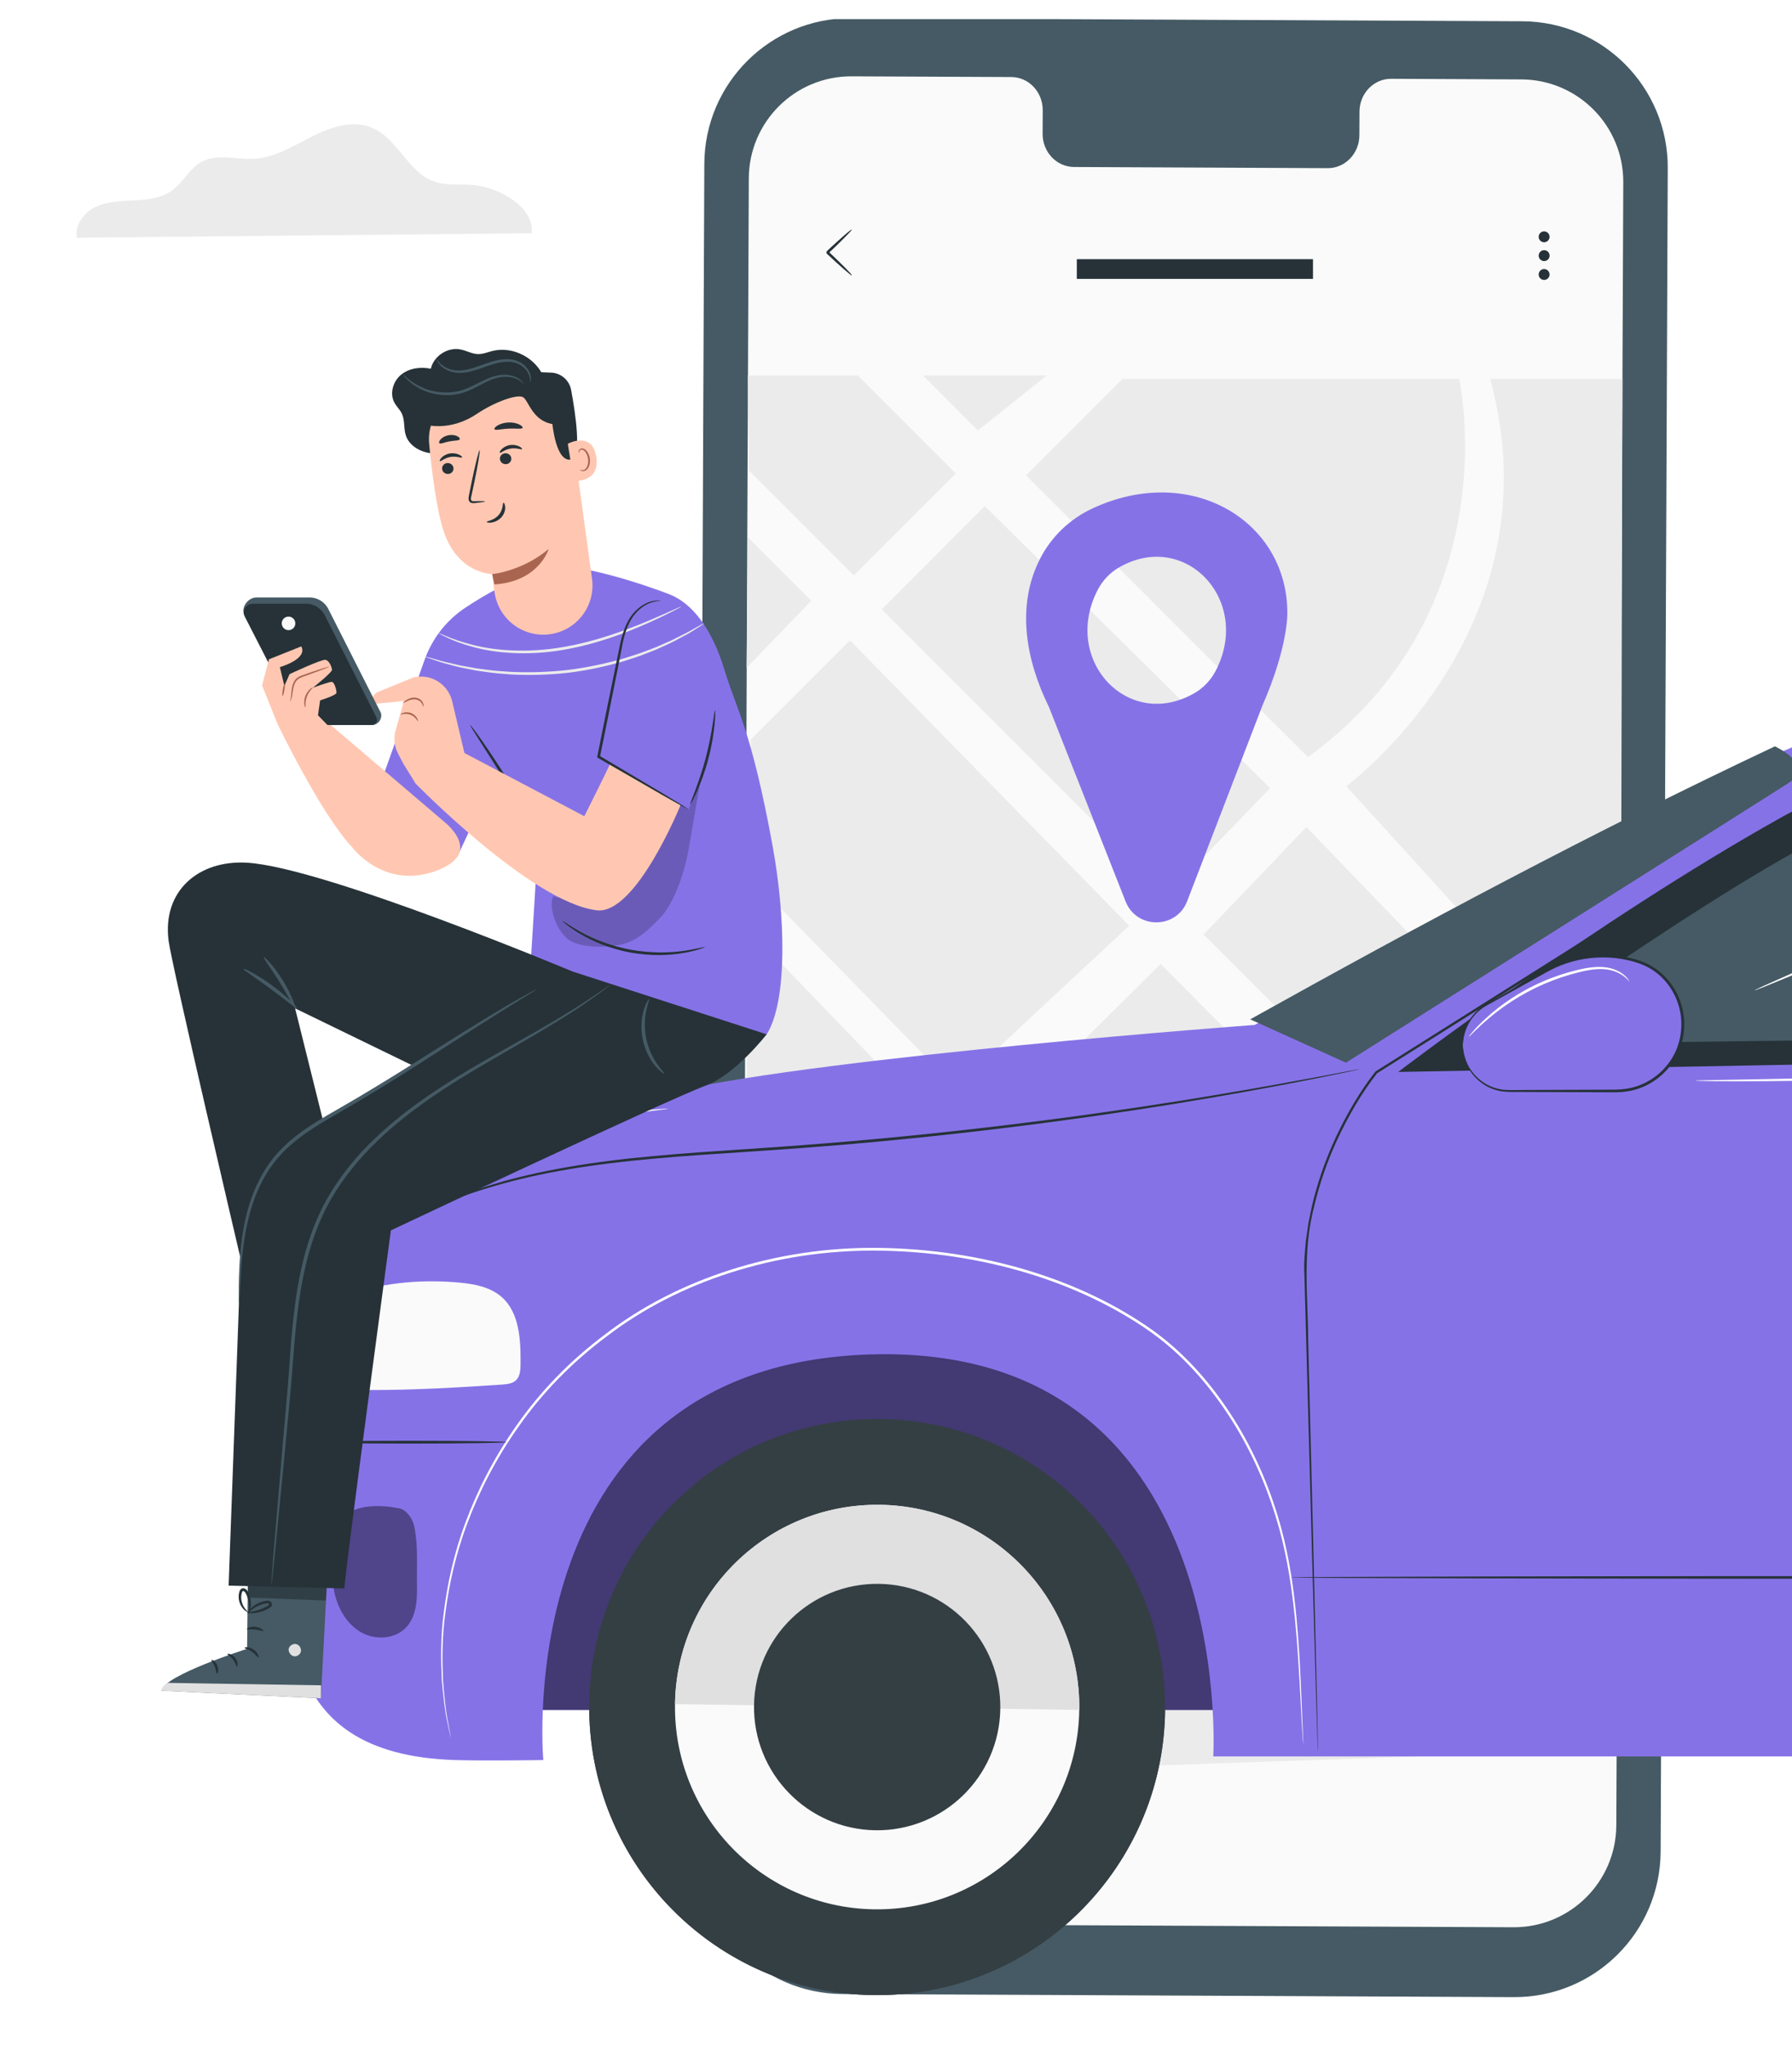 <svg width="375" height="428" viewBox="0 0 375 428" fill="none" xmlns="http://www.w3.org/2000/svg">
<g clip-path="url(#clip0_2_1418)" filter="url(#filter0_d_2_1418)">
<path d="M316.777 413.725L176.347 413.081C159.454 413.007 145.825 399.25 145.899 382.356L147.389 30.275C147.463 13.37 161.218 -0.27 178.122 -0.196L318.552 0.448C335.445 0.522 349.074 14.278 349 31.173L347.51 383.264C347.436 400.169 333.681 413.81 316.777 413.725Z" fill="#455A64"/>
<path d="M318.351 12.609L291.125 12.482C287.469 12.461 284.501 15.546 284.49 19.361L284.469 24.295C284.458 28.109 281.479 31.194 277.834 31.173L224.766 30.93C221.111 30.909 218.163 27.803 218.184 23.988L218.206 19.054C218.216 15.24 215.279 12.123 211.624 12.113L202.052 12.07L178.217 11.965C166.385 11.912 156.749 21.463 156.696 33.297L155.238 376.957C155.186 388.79 164.736 398.415 176.559 398.468L316.713 399.113C328.546 399.166 338.181 389.614 338.234 377.781L339.692 34.121C339.745 22.287 330.194 12.662 318.372 12.609H318.351Z" fill="#FAFAFA"/>
<path d="M156.506 74.534H179.474L199.981 95.032L178.661 116.343L156.749 94.43L156.506 74.534Z" fill="#EBEBEB"/>
<path d="M204.651 86.04L193.146 74.534H219.04L204.651 86.04Z" fill="#EBEBEB"/>
<path d="M214.719 95.434L234.888 75.264H305.356C305.356 75.264 316.143 123.443 273.703 154.369L214.719 95.423V95.434Z" fill="#EBEBEB"/>
<path d="M206.088 101.868L184.514 123.454L244.217 183.161L265.79 160.856L206.088 101.868Z" fill="#EBEBEB"/>
<path d="M156.242 135.678L169.765 121.647L156.506 108.387L156.242 135.678Z" fill="#EBEBEB"/>
<path d="M177.858 129.92L157.087 150.692V179.558L199.981 223.448L236.303 189.627L177.858 129.92Z" fill="#EBEBEB"/>
<path d="M281.722 160.433C281.722 160.433 326.211 127.807 311.832 75.274H339.502L339.164 223.574L281.722 160.444V160.433Z" fill="#EBEBEB"/>
<path d="M273.386 168.992L251.866 191.465L317.844 257.437L338.023 236.052L273.386 168.992Z" fill="#EBEBEB"/>
<path d="M242.875 197.614L209.067 231.192L276.693 298.358L310.448 265.721L242.875 197.614Z" fill="#EBEBEB"/>
<path d="M225.157 365.852L276.852 312.252L326.032 362.386L225.157 365.852Z" fill="#EBEBEB"/>
<path d="M284.913 305.342L338.752 252.007C338.752 254.374 338.287 362.651 338.287 362.651L284.913 305.353V305.342Z" fill="#EBEBEB"/>
<path d="M238.818 275.367L269.361 305.913L209.067 368.155L181.197 334.726L238.818 275.367Z" fill="#EBEBEB"/>
<path d="M156.295 339.068C159.179 338.783 233.039 269.609 233.039 269.609L156.295 190.081V339.068Z" fill="#EBEBEB"/>
<path d="M155.228 354.832L173.009 339.068L197.636 368.155H155.228V357.03" fill="#EBEBEB"/>
<path d="M178.238 53.593C178.133 53.699 175.777 51.649 172.966 49.008C172.966 48.205 172.966 48.786 172.966 48.606H172.977L172.998 48.575L173.03 48.543L173.093 48.48L173.22 48.353L173.484 48.11C173.653 47.951 173.822 47.793 173.991 47.634C174.319 47.328 174.646 47.032 174.963 46.747C175.544 46.229 176.094 45.743 176.622 45.268C177.573 44.433 178.196 43.958 178.249 44.01C178.302 44.063 177.773 44.655 176.886 45.553C176.379 46.05 175.861 46.567 175.312 47.117L174.372 48.025L173.864 48.501L173.611 48.744L173.484 48.871L173.421 48.934L173.389 48.966H173.368V48.987H173.357C173.357 48.818 173.357 49.388 173.357 48.596C176.168 51.248 178.365 53.477 178.259 53.583L178.238 53.593Z" fill="#263238"/>
<path d="M324.267 45.532C324.267 46.166 323.749 46.673 323.126 46.673C322.503 46.673 321.985 46.155 321.985 45.532C321.985 44.908 322.503 44.391 323.126 44.391C323.749 44.391 324.267 44.908 324.267 45.532Z" fill="#263238"/>
<path d="M323.94 48.66C324.383 49.103 324.383 49.832 323.94 50.276C323.496 50.72 322.767 50.72 322.323 50.276C321.879 49.832 321.879 49.103 322.323 48.66C322.767 48.216 323.496 48.216 323.94 48.66Z" fill="#263238"/>
<path d="M324.267 53.414C324.267 54.048 323.749 54.555 323.126 54.555C322.503 54.555 321.985 54.037 321.985 53.414C321.985 52.791 322.503 52.273 323.126 52.273C323.749 52.273 324.267 52.791 324.267 53.414Z" fill="#263238"/>
<path d="M274.76 50.212H225.337V54.333H274.76V50.212Z" fill="#263238"/>
<path d="M269.393 124.183C269.393 104.932 249.161 92.729 228.538 102.386C223.879 104.563 220.023 108.25 217.688 112.793C212.501 122.841 214.793 134.326 219.495 143.856L235.543 184.545C237.856 190.409 246.171 190.377 248.432 184.492L264.174 143.592C269.625 131.135 269.393 124.194 269.393 124.194V124.183ZM250.017 140.94C236.155 149.002 222.104 134.104 229.7 119.397C230.715 117.442 232.257 115.794 234.106 114.727C247.967 106.665 262.029 121.563 254.422 136.27C253.408 138.225 251.866 139.873 250.017 140.94Z" fill="#8672E7"/>
<path d="M724.458 261.967H99.583V353.663H724.458V261.967Z" fill="#8672E7"/>
<g opacity="0.5">
<path d="M724.458 261.967H99.583V353.663H724.458V261.967Z" fill="black"/>
</g>
<path d="M187.594 413.174C220.797 410.939 245.902 382.209 243.668 349.004C241.433 315.799 212.706 290.692 179.503 292.927C146.3 295.161 121.195 323.891 123.429 357.096C125.664 390.302 154.391 415.408 187.594 413.174Z" fill="#343F44"/>
<path d="M123.314 352.03C123.314 352.03 123.314 352.131 123.314 352.188C122.829 385.46 149.42 412.83 182.69 413.303C215.96 413.788 243.328 387.195 243.813 353.922C243.813 353.866 243.813 353.821 243.813 353.765L123.336 352.03H123.314Z" fill="#343F44"/>
<path d="M141.255 352.447C140.917 375.808 159.579 395.023 182.938 395.361C206.297 395.699 225.511 377.035 225.849 353.675C226.187 330.315 207.524 311.099 184.166 310.761C160.807 310.423 141.593 329.087 141.255 352.447Z" fill="#FAFAFA"/>
<path d="M184.166 310.75C160.807 310.412 141.593 329.076 141.255 352.436L225.849 353.653C226.187 330.292 207.525 311.077 184.166 310.739V310.75Z" fill="#E0E0E0"/>
<path d="M157.789 352.683C157.586 366.909 168.95 378.612 183.186 378.826C197.411 379.029 209.124 367.664 209.327 353.427C209.529 339.201 198.165 327.487 183.929 327.284C169.705 327.082 158.003 338.446 157.789 352.683Z" fill="#343F44"/>
<path d="M262.531 210.381C262.531 210.381 173.804 216.925 140.917 224.303C117.739 229.506 73.049 238.472 73.589 266.597L77.137 286.747C77.137 286.747 60.558 294.316 60.558 313.644C60.558 332.972 56.515 362.944 95.202 364.138C101.577 364.341 113.695 364.138 113.695 364.138C113.695 364.138 106.262 281.724 181.981 279.302C259.006 276.847 253.893 363.384 253.893 363.384H575.352C575.352 363.384 562.163 279.077 645.079 278.964C727.994 278.84 715.38 363.936 715.38 363.936C715.38 363.936 745.879 366.571 760.07 340.936C774.261 315.3 770.567 297.053 770.567 297.053L770.094 280.845C769.936 275.326 765.521 270.877 760.014 270.663C760.014 270.663 765.555 229.855 757.052 222.793C748.549 215.731 701.955 173.133 701.955 173.133L704.174 171.736C707.89 169.404 707.248 163.795 703.093 162.365C685.399 156.283 650.417 144.242 642.195 141.37C640.956 140.942 639.684 140.671 638.377 140.57C633.467 140.198 619.58 139.309 594.07 139.038C562.996 138.712 439.625 139.038 439.625 139.038C439.625 139.038 397.165 142.53 373.514 152.949C348.646 163.897 262.543 210.381 262.543 210.381H262.531Z" fill="#8672E7"/>
<g opacity="0.4">
<path d="M83.05 311.414C79.829 310.761 74.895 310.693 72.44 312.879C70.616 314.501 70.131 317.114 69.861 319.547C69.478 322.869 69.287 326.282 70.086 329.537C70.875 332.792 72.778 335.901 75.718 337.501C78.657 339.1 82.701 338.841 84.987 336.397C87.082 334.167 87.318 330.81 87.262 327.746C87.183 323.399 87.532 319.716 86.733 315.447C86.575 314.636 86.147 313.599 85.629 312.969C84.773 311.932 84.12 311.493 83.061 311.426" fill="black"/>
</g>
<path d="M77.137 286.747C86.552 286.77 95.698 286.229 105.091 285.599C106.104 285.531 107.208 285.418 107.951 284.731C108.852 283.898 108.92 282.524 108.931 281.296C108.976 276.25 108.728 270.506 104.899 267.217C102.557 265.212 99.347 264.581 96.283 264.288C88.726 263.578 80.797 264.164 73.589 266.575L77.137 286.725V286.747Z" fill="#FAFAFA"/>
<path d="M272.724 360.804C272.724 360.804 272.69 360.534 272.645 360.005C272.611 359.453 272.555 358.664 272.488 357.639C272.375 355.544 272.206 352.481 271.992 348.55C271.767 344.608 271.508 339.776 270.945 334.189C270.359 328.613 269.503 322.261 267.622 315.458C265.73 308.666 262.835 301.435 258.556 294.328C254.253 287.277 248.599 280.226 241.031 274.774C225.826 263.961 205.295 257.845 183.828 257.586C162.294 257.327 141.841 264.13 127.03 275.473C119.552 281.025 113.358 287.513 108.593 294.294C103.784 301.052 100.27 308.001 97.804 314.602C95.303 321.202 93.986 327.498 93.242 333.04C92.431 338.593 92.555 343.447 92.691 347.39C92.995 351.321 93.344 354.373 93.794 356.4C93.975 357.414 94.121 358.191 94.211 358.732C94.301 359.261 94.335 359.532 94.335 359.532C94.335 359.532 94.267 359.273 94.155 358.743C94.042 358.203 93.884 357.425 93.67 356.423C93.186 354.395 92.803 351.343 92.454 347.401C92.285 343.459 92.127 338.582 92.905 333.006C93.625 327.431 94.909 321.112 97.398 314.467C99.865 307.832 103.368 300.827 108.188 294.023C112.963 287.198 119.18 280.654 126.704 275.056C141.593 263.623 162.181 256.753 183.839 257.012C205.43 257.282 226.052 263.432 241.358 274.346C248.994 279.865 254.67 286.984 258.984 294.08C263.275 301.232 266.169 308.519 268.039 315.345C269.908 322.193 270.731 328.568 271.282 334.155C271.823 339.753 272.048 344.585 272.229 348.538C272.397 352.481 272.521 355.533 272.611 357.639C272.657 358.664 272.69 359.453 272.713 360.005C272.735 360.534 272.724 360.816 272.724 360.816V360.804Z" fill="white"/>
<path d="M275.773 362.225C275.773 362.225 275.75 362 275.739 361.549L275.671 359.556C275.615 357.787 275.536 355.174 275.435 351.773C275.243 344.947 274.951 334.945 274.59 322.24C274.241 309.523 273.824 294.081 273.34 276.398C273.216 271.971 273.092 267.409 272.968 262.713C272.811 260.37 273.058 257.971 273.272 255.56C273.441 254.355 273.61 253.15 273.791 251.933C274.038 250.728 274.286 249.523 274.534 248.295C275.671 243.452 277.327 238.598 279.546 233.867C281.776 229.147 284.422 224.484 287.801 220.159L287.824 220.125L287.858 220.103C305.056 209.267 323.752 197.486 343.529 185.029C348.473 181.909 353.485 178.755 358.564 175.556C363.543 172.177 368.926 169.294 374.479 166.669C380.042 164.056 385.82 161.77 391.756 159.765C394.718 158.728 397.747 157.872 400.777 156.971C403.84 156.194 406.893 155.327 410.024 154.696C422.007 152.038 434.081 150.72 445.906 150.168C457.743 149.616 469.355 149.65 480.64 150.281L480.967 150.303L480.899 150.63C475.572 174.463 470.549 196.945 465.943 217.546V217.591L465.909 217.636C463.104 222.254 460.863 227.109 459.196 232.008C457.597 236.919 456.561 241.965 456.921 246.887C457.304 251.832 457.439 256.675 457.563 261.361C457.653 266.058 457.743 270.619 457.834 275.035C458.093 292.718 458.16 308.138 458.205 320.854C458.216 333.56 458.228 343.539 458.239 350.365C458.228 353.766 458.216 356.368 458.205 358.148C458.205 359.026 458.194 359.68 458.183 360.141C458.183 360.592 458.16 360.817 458.16 360.817C458.16 360.817 458.149 360.592 458.138 360.141C458.138 359.68 458.126 359.015 458.115 358.148C458.115 356.379 458.093 353.766 458.07 350.365C458.025 343.539 457.969 333.548 457.901 320.854C457.811 308.149 457.698 292.718 457.406 275.046C457.315 270.631 457.214 266.069 457.113 261.372C456.978 256.675 456.831 251.855 456.448 246.921C456.077 241.909 457.113 236.807 458.723 231.851C460.401 226.906 462.631 222.029 465.47 217.355L465.436 217.433C470.02 196.821 475.032 174.34 480.336 150.506L480.595 150.855C469.344 150.225 457.732 150.202 445.929 150.754C434.126 151.306 422.097 152.624 410.147 155.271C407.028 155.89 403.987 156.769 400.935 157.534C397.916 158.436 394.898 159.28 391.947 160.317C386.034 162.31 380.268 164.585 374.726 167.187C369.196 169.8 363.835 172.673 358.891 176.018C353.812 179.217 348.8 182.37 343.855 185.479C324.056 197.925 305.348 209.696 288.139 220.508L288.195 220.452C284.862 224.71 282.215 229.361 279.996 234.047C277.777 238.744 276.133 243.565 274.996 248.374C272.461 258.027 273.734 267.556 273.757 276.375C274.196 294.059 274.579 309.501 274.894 322.217C275.198 334.923 275.435 344.924 275.593 351.75C275.66 355.152 275.716 357.765 275.761 359.533C275.773 360.412 275.784 361.076 275.795 361.527C275.795 361.977 275.795 362.203 275.795 362.203L275.773 362.225Z" fill="#263238"/>
<path d="M292.569 220.214L464.583 217.049L576.534 214.999L613.453 193.689C616.438 191.965 617.237 188.001 615.154 185.252L592.178 155.055C589.779 151.901 586.062 150.043 582.109 150.009L456.891 148.995C456.891 148.995 409.734 146.258 372.59 167.062C333.486 188.958 292.569 220.225 292.569 220.225V220.214Z" fill="#263238"/>
<path d="M371.407 152.104C371.407 152.104 380.035 156.035 374.414 159.685C368.806 163.323 281.655 218.277 281.655 218.277L261.619 209.21C297.108 189.432 332.957 170.239 371.407 152.116V152.104Z" fill="#455A64"/>
<path d="M284.471 219.651C284.471 219.651 284.291 219.707 283.93 219.786L282.342 220.135C280.923 220.428 278.862 220.856 276.227 221.396C270.911 222.455 263.207 223.942 253.656 225.575C234.555 228.864 208.02 232.694 178.546 235.251C171.18 235.893 163.972 236.422 157.012 236.872C150.051 237.334 143.339 237.751 136.964 238.337C124.215 239.452 112.783 241.31 103.503 244.07C94.2 246.739 87.082 250.163 82.408 252.867C80.009 254.128 78.308 255.367 77.092 256.11C76.506 256.482 76.056 256.775 75.718 256.978C75.402 257.169 75.233 257.259 75.233 257.259C75.233 257.259 75.38 257.135 75.673 256.933C75.999 256.707 76.439 256.403 77.013 256.009C78.207 255.232 79.896 253.959 82.284 252.664C86.935 249.893 94.053 246.39 103.379 243.664C112.682 240.837 124.136 238.934 136.908 237.796C143.294 237.199 150.006 236.76 156.966 236.298C163.927 235.836 171.124 235.307 178.489 234.665C207.952 232.119 234.476 228.357 253.589 225.17C263.151 223.582 270.854 222.162 276.193 221.171C278.84 220.676 280.901 220.281 282.331 220.011C283.018 219.887 283.547 219.797 283.93 219.718C284.291 219.662 284.482 219.639 284.482 219.639L284.471 219.651Z" fill="#263238"/>
<path d="M559.145 325.943C559.145 326.101 494.429 326.236 414.611 326.236C334.793 326.236 270.066 326.101 270.066 325.943C270.066 325.786 334.77 325.651 414.611 325.651C494.452 325.651 559.145 325.786 559.145 325.943Z" fill="#263238"/>
<path d="M106.003 297.65C106.003 297.808 96.847 297.943 85.561 297.943C74.276 297.943 65.12 297.808 65.12 297.65C65.12 297.492 74.265 297.357 85.561 297.357C96.858 297.357 106.003 297.492 106.003 297.65Z" fill="#263238"/>
<path d="M314.148 214.391C314.148 214.391 369.132 174.676 390.824 166.791C411.761 159.177 422.675 157.263 442.34 156.711C461.137 156.181 472.591 156.699 472.591 156.699L458.062 212.622L314.148 214.413V214.391Z" fill="#455A64"/>
<path d="M306.106 214.571C306.106 211.09 307.987 207.88 311.017 206.168L323.642 199.072C327.246 197.045 331.301 195.986 335.434 195.986C338.002 195.986 340.536 196.391 342.935 197.18C348.33 198.948 351.923 204.073 352.148 209.75C352.452 217.634 346.134 224.201 338.239 224.201H315.736C310.42 224.201 306.106 219.887 306.106 214.571Z" fill="#8672E7"/>
<path d="M306.106 214.571C306.106 214.571 306.14 214.999 306.253 215.787C306.354 216.576 306.647 217.747 307.357 219.087C308.1 220.405 309.339 221.87 311.231 222.895C312.177 223.39 313.281 223.762 314.475 223.919C315.668 224.066 316.986 223.976 318.36 223.987C323.856 223.965 330.389 223.953 337.631 223.919C339.433 223.919 341.246 223.705 342.992 223.041C344.737 222.388 346.37 221.363 347.756 220.011C349.13 218.659 350.267 217.004 350.966 215.134C351.675 213.264 351.957 211.214 351.81 209.176C351.495 205.076 349.31 201.291 346.123 199.095C344.546 197.969 342.733 197.326 340.908 196.898C339.084 196.459 337.248 196.256 335.457 196.256C331.864 196.256 328.474 197.056 325.568 198.374C324.115 199.027 322.786 199.85 321.469 200.559C320.162 201.291 318.901 201.99 317.707 202.654C315.308 203.983 313.146 205.177 311.231 206.247C309.328 207.272 308.089 208.748 307.368 210.065C306.636 211.395 306.366 212.577 306.253 213.366C306.14 214.165 306.152 214.582 306.118 214.582C306.118 214.582 306.061 214.154 306.14 213.343C306.219 212.543 306.456 211.338 307.176 209.953C307.886 208.59 309.147 207.036 311.085 205.954C312.988 204.873 315.139 203.645 317.516 202.294C318.709 201.618 319.96 200.908 321.255 200.165C322.561 199.444 323.89 198.611 325.377 197.935C328.328 196.572 331.797 195.727 335.468 195.716C337.304 195.716 339.185 195.919 341.054 196.358C342.913 196.786 344.827 197.45 346.472 198.633C349.794 200.92 352.092 204.873 352.407 209.142C352.565 211.271 352.272 213.411 351.529 215.359C350.797 217.308 349.614 219.042 348.173 220.439C346.731 221.847 345.019 222.917 343.206 223.582C341.392 224.269 339.466 224.494 337.642 224.471C330.4 224.449 323.879 224.426 318.372 224.404C316.997 224.381 315.702 224.449 314.441 224.291C313.191 224.122 312.053 223.717 311.085 223.187C309.136 222.095 307.897 220.552 307.165 219.2C306.467 217.815 306.208 216.61 306.14 215.81C306.073 214.999 306.118 214.571 306.118 214.571H306.106Z" fill="#263238"/>
<path d="M455.652 220.213C455.652 220.213 455.562 220.236 455.393 220.247C455.19 220.247 454.931 220.27 454.627 220.281C453.906 220.292 452.926 220.315 451.687 220.349C449.086 220.394 445.403 220.461 440.887 220.54C431.764 220.709 419.172 221.047 405.251 221.43C391.331 221.813 378.728 222.083 369.605 222.139C365.044 222.173 361.35 222.173 358.793 222.139C357.554 222.117 356.574 222.106 355.854 222.094L355.088 222.072C354.919 222.072 354.829 222.049 354.829 222.038C354.829 222.027 354.919 222.016 355.088 222.004C355.29 222.004 355.549 221.982 355.854 221.97C356.574 221.959 357.554 221.937 358.793 221.903C361.395 221.858 365.078 221.79 369.594 221.711C378.717 221.542 391.32 221.205 405.24 220.822C419.161 220.439 431.764 220.168 440.887 220.112C445.448 220.078 449.142 220.078 451.699 220.112C452.938 220.135 453.917 220.146 454.638 220.157C454.942 220.157 455.19 220.18 455.404 220.18C455.573 220.18 455.663 220.202 455.663 220.213H455.652Z" fill="white"/>
<path d="M419.521 180.725C419.589 180.871 407.921 186.007 393.471 192.202C379.021 198.397 367.251 203.285 367.195 203.139C367.128 202.992 378.796 197.856 393.246 191.661C407.696 185.478 419.465 180.578 419.521 180.725Z" fill="white"/>
<path d="M139.858 227.884C139.858 227.884 139.633 227.951 139.194 228.008C138.698 228.075 138.068 228.154 137.279 228.256C136.446 228.346 135.432 228.481 134.261 228.672C133.09 228.864 131.749 229.033 130.285 229.326C127.346 229.832 123.877 230.61 120.059 231.623C116.263 232.682 112.119 234 107.884 235.644C103.649 237.323 99.718 239.159 96.216 240.972C92.724 242.819 89.661 244.61 87.149 246.243C85.876 247.02 84.773 247.809 83.793 248.473C82.802 249.127 81.968 249.724 81.304 250.219C80.662 250.67 80.144 251.042 79.738 251.334C79.378 251.582 79.175 251.706 79.164 251.695C79.153 251.684 79.322 251.526 79.659 251.244C80.054 250.929 80.549 250.535 81.169 250.039C81.822 249.51 82.633 248.89 83.613 248.203C84.581 247.516 85.674 246.705 86.935 245.894C89.424 244.216 92.488 242.38 95.968 240.499C99.471 238.652 103.424 236.782 107.681 235.104C111.95 233.448 116.105 232.13 119.935 231.105C123.775 230.114 127.267 229.382 130.229 228.92C131.704 228.65 133.056 228.503 134.227 228.357C135.41 228.188 136.423 228.098 137.257 228.042C138.045 227.985 138.676 227.94 139.183 227.895C139.622 227.873 139.858 227.861 139.858 227.895V227.884Z" fill="white"/>
<path d="M340.976 201.314C340.976 201.314 340.638 200.874 339.894 200.266C339.151 199.669 337.878 198.982 336.178 198.768C334.466 198.543 332.405 198.836 330.175 199.421C327.933 199.985 325.523 200.773 323.079 201.832C318.18 203.938 314.193 206.743 311.546 209.007C308.866 211.259 307.458 212.915 307.368 212.836C307.334 212.814 307.672 212.386 308.314 211.642C308.967 210.91 309.947 209.874 311.265 208.702C313.866 206.337 317.876 203.442 322.843 201.302C325.32 200.232 327.764 199.444 330.04 198.903C332.292 198.34 334.443 198.081 336.234 198.363C338.025 198.644 339.32 199.421 340.052 200.108C340.424 200.446 340.66 200.762 340.807 200.976C340.942 201.201 341.009 201.325 340.987 201.336L340.976 201.314Z" fill="white"/>
<path d="M161.708 173.11C157.214 148.466 154.185 144.682 151.628 136.2C149.116 127.82 145.039 122.211 140.005 120.274C136.604 118.967 119.665 112.851 113.752 114.878C107.185 117.131 101.453 120.409 97.387 123.101C93.434 125.725 90.438 129.555 88.85 134.026L79.783 159.448L95.641 175.273L103.593 158.378L112.22 178.607L110.947 199.05L160.435 212.364C164.94 205.155 164.265 187.111 161.708 173.133V173.11Z" fill="#8672E7"/>
<g opacity="0.2">
<path d="M148.824 146.236C146.639 159.065 146.29 160.833 144.105 173.662C143.35 178.066 141.165 184.937 138.023 188.113C135.703 190.467 133.416 192.743 130.195 193.509C127.188 194.218 122.638 194.297 119.811 193.047C116.984 191.797 114.585 186.322 115.745 183.462C119.935 184.363 121.241 185.759 124.857 183.462C128.01 181.457 132.493 177.019 134.205 173.696C141.424 159.729 143.406 159.223 148.801 146.225" fill="black"/>
</g>
<path d="M113.008 171.083C112.941 171.128 112.119 169.81 110.823 167.67C109.438 165.406 107.67 162.534 105.721 159.358C103.728 156.204 101.915 153.366 100.496 151.124C99.144 149.018 98.333 147.712 98.401 147.666C98.435 147.644 98.682 147.937 99.11 148.5C99.538 149.052 100.124 149.874 100.845 150.899C102.286 152.949 104.201 155.821 106.217 159.054C108.233 162.298 109.968 165.283 111.173 167.468C111.781 168.56 112.254 169.461 112.569 170.081C112.885 170.712 113.042 171.061 113.008 171.083Z" fill="#263238"/>
<path d="M147.54 194.094C147.54 194.094 147.134 194.286 146.38 194.533C145.997 194.657 145.535 194.804 144.972 194.928C144.42 195.052 143.789 195.22 143.08 195.322C141.672 195.581 139.971 195.739 138.068 195.772C136.176 195.772 134.081 195.626 131.93 195.243C129.778 194.838 127.774 194.241 125.994 193.565C124.237 192.866 122.694 192.112 121.467 191.368C120.836 191.03 120.307 190.648 119.834 190.332C119.36 190.028 118.966 189.724 118.662 189.476C118.032 188.981 117.705 188.688 117.727 188.654C117.795 188.564 119.18 189.656 121.669 191.008C122.908 191.695 124.44 192.393 126.186 193.058C127.943 193.689 129.914 194.263 132.031 194.657C134.148 195.029 136.198 195.187 138.068 195.22C139.937 195.22 141.615 195.108 143.012 194.894C145.816 194.5 147.495 193.97 147.528 194.083L147.54 194.094Z" fill="#263238"/>
<path d="M127.684 155.697C127.594 156.136 122.278 166.724 122.278 166.724L97.184 153.501L94.628 142.688C94.222 140.998 93.186 139.534 91.733 138.588C90.19 137.585 88.298 137.27 86.507 137.698L79.108 140.728C78.489 140.976 78.016 141.505 77.892 142.158C77.79 142.71 77.925 143.24 78.871 143.161C80.707 143.014 84.537 142.609 84.537 142.609L82.791 148.77C82.329 150.381 82.509 152.115 83.286 153.602L84.401 155.731L86.845 159.684L86.8 159.718C86.8 159.718 111.195 184.779 124.891 186.401C133.124 187.381 142.449 164.302 142.449 164.302L127.706 155.674L127.684 155.697Z" fill="#FFC7B1"/>
<path d="M84.311 143.036C84.311 143.036 84.503 142.777 84.919 142.496C85.336 142.225 86.001 141.876 86.823 141.91C87.668 141.955 88.287 142.507 88.501 142.991C88.726 143.498 88.58 143.836 88.546 143.825C88.478 143.825 88.523 143.498 88.276 143.115C88.039 142.743 87.487 142.315 86.8 142.282C86.102 142.248 85.483 142.518 85.043 142.732C84.604 142.946 84.334 143.093 84.311 143.048V143.036Z" fill="#AA6550"/>
<path d="M87.476 146.877C87.476 146.877 87.318 146.675 87.07 146.371C86.834 146.078 86.44 145.706 85.91 145.503C85.381 145.289 84.84 145.289 84.469 145.346C84.086 145.402 83.861 145.481 83.827 145.436C83.804 145.402 84.007 145.222 84.412 145.087C84.807 144.963 85.426 144.918 86.046 145.154C86.665 145.402 87.082 145.853 87.284 146.224C87.498 146.596 87.521 146.855 87.476 146.877Z" fill="#AA6550"/>
<path d="M132.887 122.278L126.096 154.48L144.105 165.304L151.02 145.515C151.02 145.515 148.159 121.49 132.887 122.278Z" fill="#8672E7"/>
<path d="M142.595 122.854C142.595 122.854 142.449 122.966 142.134 123.146C141.818 123.315 141.368 123.563 140.76 123.867C139.566 124.475 137.82 125.331 135.624 126.311C131.243 128.249 124.992 130.727 117.716 131.954C110.441 133.193 103.638 132.619 98.998 131.324C96.666 130.693 94.842 129.983 93.626 129.398C93.006 129.127 92.555 128.857 92.24 128.699C91.925 128.53 91.767 128.429 91.778 128.418C91.801 128.373 92.477 128.688 93.716 129.195C94.954 129.713 96.779 130.355 99.099 130.929C103.717 132.101 110.418 132.608 117.615 131.38C124.812 130.164 131.04 127.776 135.455 125.94C137.662 125.016 139.442 124.216 140.658 123.676C141.886 123.124 142.562 122.831 142.584 122.876L142.595 122.854Z" fill="#EBEBEB"/>
<path d="M147.337 126.401C147.337 126.401 147.179 126.548 146.841 126.773C146.447 127.032 145.952 127.347 145.344 127.73C144.69 128.147 143.891 128.643 142.911 129.138C141.942 129.645 140.861 130.276 139.588 130.828C138.958 131.121 138.304 131.414 137.617 131.729C136.93 132.044 136.187 132.303 135.432 132.596C133.934 133.227 132.268 133.734 130.533 134.297C127.03 135.322 123.1 136.201 118.91 136.719C114.72 137.192 110.688 137.259 107.039 137.079C105.215 136.933 103.48 136.831 101.881 136.572C101.081 136.448 100.293 136.369 99.561 136.234C98.829 136.088 98.119 135.953 97.432 135.818C96.069 135.581 94.876 135.221 93.817 134.95C92.747 134.691 91.857 134.398 91.125 134.139C90.449 133.903 89.897 133.711 89.447 133.554C89.064 133.418 88.873 133.328 88.873 133.317C88.873 133.306 89.087 133.34 89.481 133.441C89.931 133.565 90.494 133.723 91.181 133.914C91.913 134.139 92.814 134.398 93.884 134.624C94.943 134.86 96.148 135.198 97.5 135.401C98.175 135.525 98.885 135.649 99.617 135.784C100.349 135.908 101.126 135.975 101.926 136.088C103.525 136.324 105.248 136.415 107.05 136.538C110.666 136.685 114.664 136.606 118.82 136.133C122.976 135.615 126.873 134.759 130.353 133.779C132.076 133.227 133.732 132.743 135.23 132.146C135.984 131.853 136.716 131.605 137.403 131.312C138.09 131.008 138.744 130.727 139.374 130.445C140.647 129.927 141.728 129.319 142.708 128.846C143.688 128.372 144.51 127.911 145.175 127.528C145.805 127.179 146.312 126.897 146.718 126.672C147.078 126.48 147.269 126.39 147.281 126.401H147.337Z" fill="#EBEBEB"/>
<path d="M144.105 165.305C144.105 165.305 143.575 165.068 142.64 164.561C141.638 163.998 140.309 163.255 138.676 162.331C135.241 160.349 130.544 157.646 125.127 154.526L124.958 154.424L124.992 154.233C125.476 151.822 125.994 149.243 126.524 146.585C127.346 142.575 128.123 138.768 128.832 135.288C129.204 133.553 129.508 131.897 129.846 130.354C130.206 128.811 130.657 127.381 131.288 126.164C132.527 123.698 134.509 122.357 135.939 121.895C136.671 121.659 137.268 121.603 137.662 121.614C138.056 121.614 138.27 121.659 138.27 121.681C138.27 121.76 137.415 121.603 136.018 122.121C134.655 122.628 132.797 123.968 131.659 126.356C131.074 127.538 130.646 128.935 130.319 130.456C130.015 132.01 129.7 133.655 129.362 135.389C128.663 138.87 127.898 142.688 127.098 146.698C126.557 149.356 126.028 151.935 125.544 154.345L125.409 154.053C130.781 157.24 135.444 160.011 138.845 162.038C140.444 163.018 141.751 163.807 142.73 164.404C143.631 164.967 144.116 165.282 144.093 165.316L144.105 165.305Z" fill="#263238"/>
<path d="M149.623 144.568C149.691 144.568 149.713 145.717 149.533 147.576C149.353 149.423 148.959 151.969 148.238 154.706C147.517 157.454 146.605 159.853 145.85 161.554C145.096 163.255 144.521 164.246 144.454 164.212C144.375 164.178 144.814 163.119 145.467 161.396C146.12 159.673 146.954 157.274 147.675 154.559C148.384 151.845 148.846 149.344 149.128 147.519C149.409 145.695 149.544 144.557 149.634 144.568H149.623Z" fill="#263238"/>
<path d="M51.909 323.679L51.706 340.879C51.706 340.879 34.159 346.454 33.821 349.63L67.147 351.219L68.555 324.434L51.909 323.691V323.679Z" fill="#455A64"/>
<path d="M62.079 339.921C62.721 340.124 63.126 340.879 62.946 341.521C62.766 342.163 62.011 342.591 61.369 342.399C60.727 342.208 60.209 341.318 60.457 340.699C60.705 340.079 61.628 339.629 62.203 339.966" fill="#E0E0E0"/>
<path d="M67.147 351.208L67.181 348.504L35.217 347.998C35.217 347.998 33.708 348.572 33.821 349.631L67.147 351.219V351.208Z" fill="#E0E0E0"/>
<path d="M51.177 340.676C51.177 340.834 51.988 340.946 52.765 341.51C53.553 342.05 53.936 342.771 54.082 342.715C54.229 342.692 54.037 341.701 53.091 341.048C52.145 340.372 51.154 340.518 51.177 340.676Z" fill="#263238"/>
<path d="M47.617 341.96C47.572 342.118 48.259 342.422 48.789 343.143C49.329 343.841 49.431 344.596 49.6 344.596C49.746 344.63 49.904 343.684 49.251 342.805C48.597 341.926 47.64 341.814 47.629 341.96H47.617Z" fill="#263238"/>
<path d="M45.433 346.049C45.579 346.094 45.849 345.283 45.466 344.382C45.095 343.47 44.351 343.076 44.273 343.211C44.171 343.335 44.644 343.842 44.937 344.596C45.252 345.34 45.264 346.027 45.421 346.049H45.433Z" fill="#263238"/>
<path d="M51.661 336.767C51.717 336.914 52.483 336.733 53.395 336.835C54.319 336.925 55.017 337.263 55.107 337.128C55.209 337.015 54.533 336.384 53.452 336.272C52.37 336.159 51.582 336.632 51.661 336.767Z" fill="#263238"/>
<g opacity="0.3">
<path d="M51.875 327.082L51.83 330.146L68.217 330.776L68.374 328.028L51.875 327.082Z" fill="black"/>
</g>
<path d="M51.762 333.299C51.762 333.367 52.393 333.502 53.429 333.367C53.947 333.299 54.555 333.164 55.197 332.916C55.524 332.792 55.85 332.634 56.177 332.454C56.335 332.364 56.526 332.274 56.695 332.083C56.886 331.925 57.01 331.497 56.808 331.215C56.65 330.956 56.357 330.821 56.109 330.81C55.862 330.787 55.659 330.832 55.479 330.866C55.107 330.934 54.747 331.046 54.42 331.17C53.767 331.429 53.237 331.767 52.832 332.105C52.021 332.781 51.728 333.378 51.785 333.412C51.852 333.468 52.258 332.972 53.069 332.42C53.474 332.15 53.992 331.869 54.6 331.655C54.904 331.553 55.231 331.463 55.569 331.407C55.929 331.328 56.222 331.339 56.312 331.508C56.346 331.564 56.346 331.598 56.267 331.688C56.188 331.778 56.042 331.869 55.884 331.959C55.58 332.139 55.276 332.285 54.983 332.42C54.386 332.679 53.823 332.848 53.339 332.961C52.37 333.186 51.739 333.198 51.739 333.288L51.762 333.299Z" fill="#263238"/>
<path d="M51.965 333.547C52.021 333.569 52.37 333.006 52.483 331.959C52.539 331.44 52.517 330.798 52.337 330.123C52.246 329.785 52.123 329.436 51.965 329.086C51.785 328.748 51.571 328.298 50.94 328.197C50.614 328.174 50.321 328.411 50.219 328.625C50.095 328.85 50.073 329.041 50.017 329.233C49.938 329.616 49.926 329.999 49.96 330.359C50.028 331.069 50.298 331.677 50.591 332.116C51.199 333.006 51.875 333.243 51.886 333.186C51.942 333.107 51.391 332.77 50.929 331.914C50.704 331.497 50.512 330.945 50.478 330.325C50.456 330.01 50.478 329.683 50.557 329.368C50.625 329.019 50.771 328.737 50.906 328.782C51.075 328.782 51.346 329.064 51.469 329.357C51.627 329.661 51.751 329.976 51.841 330.28C52.021 330.889 52.089 331.474 52.089 331.959C52.089 332.938 51.886 333.535 51.976 333.569L51.965 333.547Z" fill="#263238"/>
<path d="M119.822 199.208C119.822 199.208 67.778 177.379 51.661 176.444C41.558 175.859 33.911 182.346 35.285 192.81C35.972 198.036 50.354 259.276 50.354 259.276L72.294 249.251L61.752 206.912L104.505 227.693L119.822 199.196V199.208Z" fill="#263238"/>
<path d="M55.186 196.201C55.017 196.348 56.74 198.567 58.553 201.506C60.378 204.446 61.594 206.98 61.797 206.89C61.989 206.823 61.065 204.097 59.207 201.101C57.36 198.093 55.332 196.055 55.186 196.19V196.201Z" fill="#455A64"/>
<path d="M50.928 198.633C50.816 198.825 53.451 200.492 56.526 202.767C59.612 205.031 61.989 207.036 62.135 206.878C62.27 206.732 60.108 204.445 56.977 202.147C53.857 199.85 51.019 198.453 50.928 198.633Z" fill="#455A64"/>
<path d="M160.436 212.341C160.436 212.341 153.892 220.777 147.641 223.086C139.802 225.981 81.8 253.351 81.8 253.351C81.8 253.351 71.28 331.497 72.114 328.242L47.843 327.656L50.478 255.671C50.794 246.446 58.182 235.87 66.111 231.162L119.811 199.208L160.424 212.341H160.436Z" fill="#263238"/>
<path d="M50.016 268.838C50.016 268.838 50.073 268.5 50.118 267.847C50.151 267.126 50.208 266.18 50.264 265.02C50.399 262.564 50.534 258.994 51.221 254.669C51.942 250.377 53.249 245.196 56.47 240.398C58.069 238.01 60.209 235.848 62.709 233.955C65.21 232.063 68.025 230.396 70.942 228.74C82.622 222.05 92.702 215.224 100.158 210.55C103.874 208.185 106.893 206.304 108.988 205.019C109.979 204.411 110.778 203.916 111.398 203.533C111.95 203.184 112.231 202.992 112.22 202.97C112.209 202.947 111.905 203.093 111.33 203.398C110.756 203.702 109.911 204.152 108.841 204.76C106.69 205.966 103.627 207.779 99.876 210.088C92.341 214.65 82.216 221.408 70.571 228.076C67.654 229.731 64.804 231.41 62.259 233.358C59.714 235.296 57.517 237.537 55.884 240.004C52.618 244.96 51.345 250.242 50.692 254.579C50.073 258.96 50.016 262.542 49.971 264.997C49.971 266.169 49.971 267.104 49.971 267.836C49.971 268.489 50.005 268.827 50.028 268.827L50.016 268.838Z" fill="#455A64"/>
<path d="M139.014 220.586C139.104 220.484 138.394 219.831 137.527 218.581C136.66 217.342 135.691 215.45 135.23 213.197C134.779 210.933 134.926 208.815 135.252 207.34C135.568 205.853 135.962 204.975 135.849 204.918C135.782 204.873 135.207 205.684 134.734 207.205C134.261 208.714 134.002 210.955 134.486 213.355C134.971 215.742 136.074 217.714 137.099 218.919C138.124 220.135 138.969 220.653 139.014 220.586Z" fill="#455A64"/>
<path d="M56.763 327.656C56.763 327.656 56.796 327.521 56.841 327.262C56.875 326.958 56.931 326.564 56.988 326.079C57.1 324.987 57.269 323.455 57.472 321.529C57.866 317.519 58.429 311.808 59.117 304.78C59.454 301.232 59.826 297.369 60.22 293.212C60.626 289.056 61.042 284.607 61.369 279.922C61.729 275.247 62.18 270.336 63.025 265.313C63.903 260.312 65.21 255.165 67.485 250.287C69.715 245.388 72.879 241.108 76.292 237.368C79.761 233.651 83.511 230.464 87.284 227.682C94.83 222.129 102.275 218.074 108.413 214.492C114.574 210.955 119.484 207.937 122.75 205.662C124.395 204.535 125.634 203.623 126.467 202.981C126.85 202.677 127.154 202.44 127.402 202.249C127.605 202.08 127.717 201.99 127.706 201.979C127.706 201.979 127.582 202.035 127.357 202.193C127.098 202.373 126.782 202.587 126.377 202.868C125.521 203.465 124.248 204.344 122.593 205.425C119.282 207.622 114.349 210.55 108.154 214.03C101.993 217.545 94.504 221.554 86.879 227.119C83.072 229.901 79.277 233.099 75.751 236.861C72.282 240.646 69.073 244.982 66.798 249.972C64.489 254.939 63.171 260.143 62.292 265.189C61.448 270.246 61.009 275.18 60.671 279.865C60.367 284.551 59.972 289 59.601 293.156C59.24 297.312 58.903 301.187 58.598 304.735C58.013 311.775 57.528 317.485 57.191 321.506C57.044 323.444 56.931 324.964 56.853 326.068C56.819 326.552 56.796 326.946 56.785 327.262C56.774 327.532 56.785 327.667 56.785 327.667L56.763 327.656Z" fill="#455A64"/>
<path d="M113.909 75.242C112.412 70.996 107.433 68.315 103.064 69.407C102.061 69.655 101.07 70.083 100.045 70.061C98.772 70.038 97.624 69.34 96.374 69.092C93.693 68.552 90.765 70.455 90.156 73.124C88.028 72.685 85.663 72.989 83.962 74.352C82.273 75.715 81.484 78.272 82.52 80.187C82.96 81.009 83.68 81.662 84.086 82.507C84.751 83.892 84.446 85.559 84.908 87.023C85.595 89.197 87.893 90.538 90.156 90.797C92.42 91.056 94.684 90.436 96.88 89.828" fill="#263238"/>
<path d="M103.469 119.789C103.187 117.615 102.996 116.083 102.996 116.083C102.996 116.083 95.743 116.038 92.814 107.039C91.362 102.567 90.393 95.01 89.807 88.803C89.278 83.217 93.501 78.306 99.11 78.013L118.392 76.999L118.809 79.984L123.888 117.063C124.665 122.718 120.69 127.921 115.024 128.665C109.382 129.408 104.224 125.421 103.48 119.789H103.469Z" fill="#FFC7B1"/>
<path d="M92.522 94.119C92.6 94.75 93.197 95.201 93.851 95.133C94.504 95.065 94.977 94.502 94.898 93.871C94.819 93.241 94.222 92.79 93.569 92.858C92.916 92.925 92.443 93.489 92.522 94.119Z" fill="#263238"/>
<path d="M92.049 92.453C92.218 92.588 93.006 91.777 94.279 91.574C95.551 91.36 96.588 91.867 96.7 91.687C96.757 91.608 96.565 91.349 96.115 91.123C95.664 90.887 94.943 90.718 94.144 90.842C93.355 90.977 92.736 91.371 92.398 91.732C92.049 92.092 91.97 92.396 92.049 92.453Z" fill="#263238"/>
<path d="M104.618 92.07C104.697 92.701 105.294 93.151 105.947 93.084C106.6 93.016 107.073 92.453 106.994 91.822C106.915 91.192 106.319 90.741 105.665 90.809C105.012 90.876 104.539 91.439 104.618 92.07Z" fill="#263238"/>
<path d="M104.595 90.706C104.764 90.841 105.564 90.031 106.825 89.828C108.098 89.614 109.134 90.121 109.247 89.941C109.303 89.862 109.112 89.603 108.661 89.377C108.211 89.141 107.49 88.972 106.69 89.096C105.902 89.231 105.282 89.625 104.944 89.986C104.607 90.346 104.516 90.65 104.595 90.706Z" fill="#263238"/>
<path d="M101.476 100.878C101.476 100.799 100.654 100.799 99.347 100.833C99.02 100.855 98.694 100.833 98.604 100.619C98.491 100.393 98.57 100.022 98.671 99.616C98.852 98.783 99.043 97.904 99.234 96.992C100.012 93.252 100.518 90.2 100.361 90.177C100.214 90.144 99.46 93.151 98.683 96.89C98.502 97.814 98.322 98.692 98.153 99.526C98.086 99.92 97.939 100.371 98.187 100.833C98.311 101.058 98.581 101.204 98.795 101.227C99.009 101.261 99.201 101.227 99.358 101.227C100.665 101.092 101.464 100.968 101.453 100.9L101.476 100.878Z" fill="#263238"/>
<path d="M102.996 116.083C102.996 116.083 109.269 115.497 114.822 110.823C114.822 110.823 112.828 117.637 103.469 118.245L102.996 116.083Z" fill="#AA6550"/>
<path d="M105.361 101.16C105.147 101.182 105.361 102.568 104.347 103.728C103.322 104.899 101.825 104.978 101.847 105.17C101.847 105.26 102.219 105.384 102.838 105.305C103.446 105.226 104.314 104.888 104.944 104.178C105.575 103.458 105.755 102.613 105.71 102.038C105.676 101.453 105.462 101.137 105.372 101.16H105.361Z" fill="#263238"/>
<path d="M103.469 85.762C103.649 86.089 104.899 85.717 106.42 85.661C107.94 85.571 109.213 85.819 109.359 85.481C109.427 85.323 109.168 85.03 108.627 84.771C108.087 84.512 107.276 84.321 106.364 84.366C105.451 84.411 104.652 84.681 104.145 84.985C103.627 85.289 103.401 85.605 103.48 85.762H103.469Z" fill="#263238"/>
<path d="M91.925 88.691C92.195 88.938 93.028 88.499 94.076 88.319C95.123 88.105 96.058 88.206 96.216 87.868C96.283 87.711 96.092 87.44 95.664 87.226C95.236 87.012 94.56 86.9 93.839 87.035C93.119 87.17 92.533 87.53 92.218 87.891C91.891 88.251 91.812 88.567 91.936 88.691H91.925Z" fill="#263238"/>
<path d="M88.839 84.76C88.839 84.76 93.941 86.483 99.797 82.563C103.638 79.995 108.301 78.385 109.461 79.083C110.621 79.77 111.376 83.983 115.599 84.692C115.599 84.692 116.342 92.802 119.518 92.103C121.782 91.608 120.464 82.665 119.518 77.562C119.135 75.524 117.39 74.014 115.306 73.936L109.371 73.71L101.96 75.783L94.008 77.945L87.96 80.457L88.828 84.76H88.839Z" fill="#263238"/>
<path d="M118.82 88.826C118.944 88.736 123.866 86.156 124.778 91.529C125.69 96.901 120.104 96.71 120.07 96.552C120.036 96.395 118.82 88.826 118.82 88.826Z" fill="#FFC7B1"/>
<path d="M121.365 94.233C121.365 94.233 121.467 94.278 121.636 94.323C121.805 94.368 122.075 94.368 122.334 94.222C122.863 93.917 123.19 92.937 123.055 91.957C122.987 91.462 122.807 91.023 122.57 90.662C122.345 90.302 122.041 90.065 121.748 90.065C121.455 90.043 121.275 90.257 121.241 90.414C121.196 90.572 121.241 90.674 121.219 90.696C121.208 90.707 121.084 90.628 121.095 90.392C121.095 90.279 121.14 90.144 121.253 90.02C121.365 89.896 121.546 89.806 121.748 89.795C122.165 89.75 122.604 90.076 122.863 90.46C123.145 90.854 123.359 91.349 123.438 91.901C123.584 92.994 123.201 94.098 122.469 94.447C122.109 94.604 121.771 94.548 121.591 94.447C121.399 94.345 121.354 94.222 121.365 94.21V94.233Z" fill="#AA6550"/>
<path d="M91.418 71.142C91.418 71.142 91.609 71.424 91.981 71.863C92.353 72.302 93.028 72.832 94.008 73.17C94.988 73.519 96.238 73.609 97.59 73.327C98.941 73.068 100.372 72.494 101.926 71.953C103.469 71.413 105.057 71.03 106.532 71.131C108.008 71.199 109.292 71.874 110.024 72.708C110.79 73.53 111.094 74.442 111.094 75.062C111.116 75.681 110.959 76.008 110.936 75.997C110.88 75.997 110.959 75.659 110.869 75.085C110.79 74.521 110.463 73.71 109.731 73.001C109.01 72.269 107.873 71.717 106.499 71.683C105.136 71.615 103.638 71.987 102.117 72.516C100.597 73.046 99.122 73.632 97.691 73.868C96.272 74.138 94.898 73.992 93.873 73.564C92.837 73.159 92.15 72.528 91.801 72.01C91.452 71.503 91.384 71.154 91.418 71.142Z" fill="#455A64"/>
<path d="M109.562 76.289C109.562 76.289 109.292 76.008 108.729 75.614C108.177 75.219 107.242 74.848 106.026 74.814C104.809 74.758 103.39 75.107 101.926 75.816C100.451 76.492 98.908 77.495 97.038 78.103C93.265 79.319 89.56 78.328 87.42 77.055C86.316 76.425 85.539 75.749 85.055 75.242C84.57 74.724 84.345 74.408 84.379 74.386C84.469 74.296 85.438 75.557 87.622 76.695C89.751 77.832 93.287 78.711 96.869 77.551C98.637 76.977 100.18 76.008 101.712 75.332C103.221 74.634 104.775 74.284 106.059 74.408C107.343 74.499 108.346 74.972 108.875 75.445C109.427 75.918 109.596 76.289 109.573 76.301L109.562 76.289Z" fill="#455A64"/>
<path d="M92.882 167.816L66.73 145.525L58.103 147.474C58.103 147.474 67.192 166.374 73.769 173.301C73.769 173.301 80.268 182.007 90.99 178.245C101.712 174.483 92.882 167.827 92.882 167.827V167.816Z" fill="#FFC7B1"/>
<path d="M64.759 120.971H53.643C51.965 120.971 50.456 122.92 51.064 124.519L62.248 146.291C62.676 147.136 63.554 147.665 64.5 147.665L78.049 147.632C79.603 147.418 80.166 145.694 79.525 144.759L68.735 123.438C67.992 121.917 66.449 120.96 64.759 120.96V120.971Z" fill="#455A64"/>
<path d="M64.005 122.278H52.888C51.492 122.278 50.591 123.742 51.233 124.981L62.146 146.28C62.574 147.125 63.453 147.654 64.399 147.654H77.801C78.624 147.654 79.153 146.798 78.781 146.066L67.992 124.744C67.248 123.224 65.705 122.266 64.016 122.266L64.005 122.278Z" fill="#263238"/>
<path d="M63.059 131.198L56.29 133.902L54.837 139.353L58.092 147.463L70.041 149.197L66.539 145.616L66.989 142.496C66.989 142.496 70.323 141.448 70.402 140.941C70.481 140.434 69.985 138.722 69.478 138.632C68.972 138.553 65.469 139.849 65.469 139.849C65.469 139.849 69.614 136.571 69.49 136.042C69.377 135.512 68.927 134.172 68.104 134.014C67.282 133.868 60.592 137.01 60.592 137.01L59.511 139.488L58.565 135.535C58.565 135.535 64.5 133.868 63.036 131.176L63.059 131.198Z" fill="#FFC7B1"/>
<path d="M63.915 143.982C63.915 143.982 63.746 143.746 63.689 143.307C63.622 142.867 63.656 142.236 63.892 141.594C64.129 140.952 64.523 140.457 64.849 140.164C65.187 139.871 65.435 139.77 65.458 139.804C65.525 139.882 64.647 140.513 64.219 141.718C63.768 142.901 64.016 143.96 63.915 143.982Z" fill="#AA6550"/>
<path d="M60.694 142.8C60.694 142.8 60.896 142.135 60.964 141.031C61.02 140.479 61.043 139.792 61.302 139.071C61.437 138.711 61.617 138.339 61.921 138.024C62.225 137.708 62.62 137.494 63.025 137.326C64.647 136.74 66.1 136.267 67.17 135.918C68.24 135.58 68.904 135.388 68.915 135.433C68.927 135.478 68.296 135.749 67.249 136.143C66.212 136.548 64.748 137.066 63.16 137.641C62.777 137.799 62.428 137.99 62.169 138.249C61.91 138.508 61.73 138.846 61.606 139.173C61.347 139.837 61.291 140.502 61.212 141.054C61.077 142.18 60.739 142.822 60.694 142.8Z" fill="#AA6550"/>
<path d="M59.139 141.572C59.049 141.561 59.06 140.964 59.184 140.243C59.308 139.522 59.477 138.948 59.567 138.97C59.657 138.981 59.646 139.578 59.522 140.299C59.398 141.02 59.229 141.595 59.139 141.572Z" fill="#AA6550"/>
<path d="M58.959 126.389C58.959 127.166 59.59 127.808 60.378 127.808C61.167 127.808 61.797 127.178 61.797 126.389C61.797 125.601 61.167 124.97 60.378 124.97C59.59 124.97 58.959 125.601 58.959 126.389Z" fill="#FAFAFA"/>
<path d="M111.248 44.768C111.969 39.473 104.512 35.133 98.898 34.681C96.217 34.463 93.452 34.882 90.904 33.994C85.408 32.083 83.213 24.979 77.867 22.733C73.862 21.041 69.253 22.549 65.365 24.509C61.478 26.47 57.64 28.916 53.3 29.201C49.529 29.436 45.424 28.045 42.122 29.888C39.659 31.262 38.369 34.094 36.106 35.77C33.894 37.412 30.995 37.747 28.247 37.898C25.499 38.049 22.65 38.082 20.136 39.221C17.622 40.361 15.561 43.025 16.081 45.723L111.248 44.785V44.768Z" fill="#EBEBEB"/>
</g>
<defs>
<filter id="filter0_d_2_1418" x="-4" y="0" width="383" height="436" filterUnits="userSpaceOnUse" color-interpolation-filters="sRGB">
<feFlood flood-opacity="0" result="BackgroundImageFix"/>
<feColorMatrix in="SourceAlpha" type="matrix" values="0 0 0 0 0 0 0 0 0 0 0 0 0 0 0 0 0 0 127 0" result="hardAlpha"/>
<feOffset dy="4"/>
<feGaussianBlur stdDeviation="2"/>
<feComposite in2="hardAlpha" operator="out"/>
<feColorMatrix type="matrix" values="0 0 0 0 0 0 0 0 0 0 0 0 0 0 0 0 0 0 0.25 0"/>
<feBlend mode="normal" in2="BackgroundImageFix" result="effect1_dropShadow_2_1418"/>
<feBlend mode="normal" in="SourceGraphic" in2="effect1_dropShadow_2_1418" result="shape"/>
</filter>
<clipPath id="clip0_2_1418">
<rect width="375" height="428" fill="white"/>
</clipPath>
</defs>
</svg>
